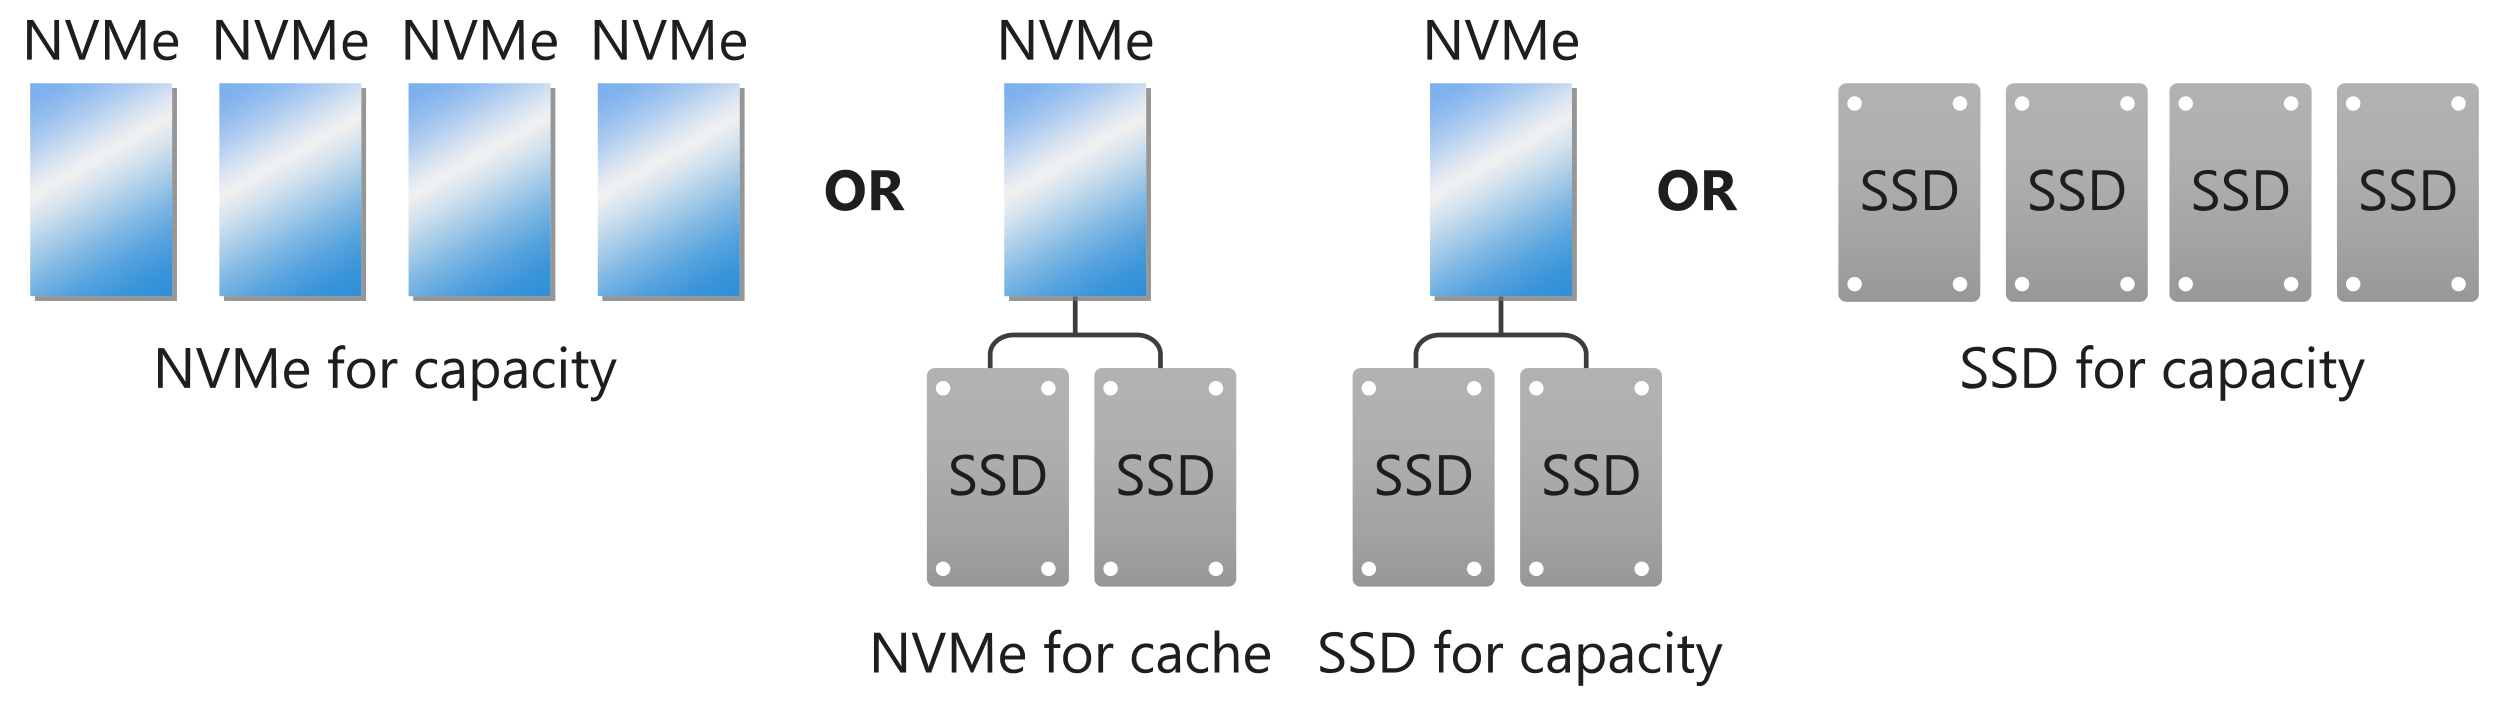 <svg xmlns="http://www.w3.org/2000/svg" xmlns:xlink="http://www.w3.org/1999/xlink" viewBox="0 0 528.56 150">
  <defs>
    <linearGradient id="linear-gradient" x1="210.96" y1="511.88" x2="210.96" y2="465.68" gradientTransform="matrix(1, 0, 0, -1, 0, 589.7)" gradientUnits="userSpaceOnUse">
      <stop offset="0" stop-color="#b3b2b3"/>
      <stop offset="0.38" stop-color="#afaeaf"/>
      <stop offset="0.76" stop-color="#a2a2a2"/>
      <stop offset="1" stop-color="#979797"/>
    </linearGradient>
    <linearGradient id="linear-gradient-2" x1="246.37" y1="511.88" x2="246.37" y2="465.68" xlink:href="#linear-gradient"/>
    <linearGradient id="linear-gradient-3" x1="300.98" y1="511.88" x2="300.98" y2="465.68" xlink:href="#linear-gradient"/>
    <linearGradient id="linear-gradient-4" x1="336.39" y1="511.88" x2="336.39" y2="465.68" xlink:href="#linear-gradient"/>
    <linearGradient id="linear-gradient-5" x1="403.68" y1="572.08" x2="403.68" y2="525.88" xlink:href="#linear-gradient"/>
    <linearGradient id="linear-gradient-6" x1="439.09" y1="572.08" x2="439.09" y2="525.88" xlink:href="#linear-gradient"/>
    <linearGradient id="linear-gradient-7" x1="473.68" y1="572.08" x2="473.68" y2="525.88" xlink:href="#linear-gradient"/>
    <linearGradient id="linear-gradient-8" x1="509.09" y1="572.08" x2="509.09" y2="525.88" xlink:href="#linear-gradient"/>
    <linearGradient id="linear-gradient-9" x1="7.89" y1="16.74" x2="34.88" y2="63.48" gradientUnits="userSpaceOnUse">
      <stop offset="0" stop-color="#5ea0ef"/>
      <stop offset="0.07" stop-color="#64a4f0" stop-opacity="0.98"/>
      <stop offset="0.14" stop-color="#77aff1" stop-opacity="0.92"/>
      <stop offset="0.22" stop-color="#96c1f5" stop-opacity="0.83"/>
      <stop offset="0.3" stop-color="#c2dbf9" stop-opacity="0.69"/>
      <stop offset="0.38" stop-color="#f9fcfe" stop-opacity="0.52"/>
      <stop offset="0.39" stop-color="#fff" stop-opacity="0.5"/>
      <stop offset="0.43" stop-color="#deedf9" stop-opacity="0.57"/>
      <stop offset="0.55" stop-color="#8ec3ec" stop-opacity="0.72"/>
      <stop offset="0.67" stop-color="#50a2e2" stop-opacity="0.84"/>
      <stop offset="0.79" stop-color="#248bda" stop-opacity="0.93"/>
      <stop offset="0.9" stop-color="#097dd6" stop-opacity="0.98"/>
      <stop offset="1" stop-color="#0078d4"/>
    </linearGradient>
    <linearGradient id="linear-gradient-10" x1="47.89" y1="16.74" x2="74.88" y2="63.48" xlink:href="#linear-gradient-9"/>
    <linearGradient id="linear-gradient-11" x1="87.89" y1="16.74" x2="114.88" y2="63.48" xlink:href="#linear-gradient-9"/>
    <linearGradient id="linear-gradient-12" x1="127.89" y1="16.74" x2="154.88" y2="63.48" xlink:href="#linear-gradient-9"/>
    <linearGradient id="linear-gradient-13" x1="213.84" y1="16.74" x2="240.82" y2="63.48" xlink:href="#linear-gradient-9"/>
    <linearGradient id="linear-gradient-14" x1="303.86" y1="16.74" x2="330.85" y2="63.48" xlink:href="#linear-gradient-9"/>
  </defs>
  <g style="isolation: isolate">
    <g id="Shapes">
      <rect width="528.56" height="150" fill="#fff"/>
      <path d="M209.35,78.94V74.88c0-2.24,2.25-4.06,5-4.06h26c2.75,0,5,1.82,5,4.06v4.06" fill="none" stroke="#3c3c41" stroke-miterlimit="10"/>
      <line x1="227.33" y1="70.82" x2="227.33" y2="62.61" fill="none" stroke="#3c3c41" stroke-miterlimit="10"/>
      <g>
        <path d="M226,122.45a1.67,1.67,0,0,1-1.73,1.57H197.69a1.67,1.67,0,0,1-1.73-1.57V79.38a1.66,1.66,0,0,1,1.73-1.56h26.54A1.66,1.66,0,0,1,226,79.38Z" fill="url(#linear-gradient)"/>
        <circle cx="199.39" cy="82.09" r="1.53" fill="#fff"/>
        <circle cx="221.66" cy="82.09" r="1.53" fill="#fff"/>
        <circle cx="199.39" cy="120.27" r="1.53" fill="#fff"/>
        <circle cx="221.66" cy="120.27" r="1.53" fill="#fff"/>
      </g>
      <g>
        <path d="M261.37,122.45a1.67,1.67,0,0,1-1.73,1.57H233.1a1.67,1.67,0,0,1-1.73-1.57V79.38a1.66,1.66,0,0,1,1.73-1.56h26.54a1.66,1.66,0,0,1,1.73,1.56Z" fill="url(#linear-gradient-2)"/>
        <circle cx="234.8" cy="82.09" r="1.53" fill="#fff"/>
        <circle cx="257.07" cy="82.09" r="1.53" fill="#fff"/>
        <circle cx="234.8" cy="120.27" r="1.53" fill="#fff"/>
        <circle cx="257.07" cy="120.27" r="1.53" fill="#fff"/>
      </g>
      <path d="M299.37,78.94V74.88c0-2.24,2.25-4.06,5-4.06h26c2.75,0,5,1.82,5,4.06v4.06" fill="none" stroke="#3c3c41" stroke-miterlimit="10"/>
      <line x1="317.35" y1="70.82" x2="317.35" y2="62.61" fill="none" stroke="#3c3c41" stroke-miterlimit="10"/>
      <g>
        <path d="M316,122.45a1.67,1.67,0,0,1-1.73,1.57H287.71a1.67,1.67,0,0,1-1.73-1.57V79.38a1.66,1.66,0,0,1,1.73-1.56h26.54A1.66,1.66,0,0,1,316,79.38Z" fill="url(#linear-gradient-3)"/>
        <circle cx="289.41" cy="82.09" r="1.53" fill="#fff"/>
        <circle cx="311.68" cy="82.09" r="1.53" fill="#fff"/>
        <circle cx="289.41" cy="120.27" r="1.53" fill="#fff"/>
        <circle cx="311.68" cy="120.27" r="1.53" fill="#fff"/>
      </g>
      <g>
        <path d="M351.39,122.45a1.67,1.67,0,0,1-1.73,1.57H323.12a1.67,1.67,0,0,1-1.73-1.57V79.38a1.66,1.66,0,0,1,1.73-1.56h26.54a1.66,1.66,0,0,1,1.73,1.56Z" fill="url(#linear-gradient-4)"/>
        <circle cx="324.82" cy="82.09" r="1.53" fill="#fff"/>
        <circle cx="347.09" cy="82.09" r="1.53" fill="#fff"/>
        <circle cx="324.82" cy="120.27" r="1.53" fill="#fff"/>
        <circle cx="347.09" cy="120.27" r="1.53" fill="#fff"/>
      </g>
      <g>
        <path d="M418.68,62.25A1.67,1.67,0,0,1,417,63.82H390.41a1.68,1.68,0,0,1-1.73-1.57V19.18a1.68,1.68,0,0,1,1.73-1.57H417a1.67,1.67,0,0,1,1.73,1.57Z" fill="url(#linear-gradient-5)"/>
        <circle cx="392.11" cy="21.88" r="1.53" fill="#fff"/>
        <circle cx="414.39" cy="21.88" r="1.53" fill="#fff"/>
        <circle cx="392.11" cy="60.07" r="1.53" fill="#fff"/>
        <circle cx="414.39" cy="60.07" r="1.53" fill="#fff"/>
      </g>
      <g>
        <path d="M454.09,62.25a1.67,1.67,0,0,1-1.73,1.57H425.82a1.67,1.67,0,0,1-1.73-1.57V19.18a1.67,1.67,0,0,1,1.73-1.57h26.54a1.67,1.67,0,0,1,1.73,1.57Z" fill="url(#linear-gradient-6)"/>
        <circle cx="427.52" cy="21.88" r="1.53" fill="#fff"/>
        <circle cx="449.8" cy="21.88" r="1.53" fill="#fff"/>
        <circle cx="427.52" cy="60.07" r="1.53" fill="#fff"/>
        <circle cx="449.8" cy="60.07" r="1.53" fill="#fff"/>
      </g>
      <g>
        <path d="M488.68,62.25A1.67,1.67,0,0,1,487,63.82H460.41a1.68,1.68,0,0,1-1.73-1.57V19.18a1.68,1.68,0,0,1,1.73-1.57H487a1.67,1.67,0,0,1,1.73,1.57Z" fill="url(#linear-gradient-7)"/>
        <circle cx="462.11" cy="21.88" r="1.53" fill="#fff"/>
        <circle cx="484.39" cy="21.88" r="1.53" fill="#fff"/>
        <circle cx="462.11" cy="60.07" r="1.53" fill="#fff"/>
        <circle cx="484.39" cy="60.07" r="1.53" fill="#fff"/>
      </g>
      <g>
        <path d="M524.09,62.25a1.67,1.67,0,0,1-1.73,1.57H495.82a1.67,1.67,0,0,1-1.73-1.57V19.18a1.67,1.67,0,0,1,1.73-1.57h26.54a1.67,1.67,0,0,1,1.73,1.57Z" fill="url(#linear-gradient-8)"/>
        <circle cx="497.52" cy="21.88" r="1.53" fill="#fff"/>
        <circle cx="519.8" cy="21.88" r="1.53" fill="#fff"/>
        <circle cx="497.52" cy="60.07" r="1.53" fill="#fff"/>
        <circle cx="519.8" cy="60.07" r="1.53" fill="#fff"/>
      </g>
      <g>
        <g opacity="0.75" style="mix-blend-mode: multiply">
          <rect x="7.39" y="18.61" width="30" height="45" fill="#737373"/>
          <rect x="7.39" y="18.61" width="30" height="45" fill="#737373" opacity="0.8"/>
        </g>
        <g>
          <rect x="6.39" y="17.61" width="30" height="45" fill="#e6e6e6"/>
          <rect x="6.39" y="17.61" width="30" height="45" opacity="0.8" fill="url(#linear-gradient-9)"/>
        </g>
      </g>
      <g>
        <g opacity="0.75" style="mix-blend-mode: multiply">
          <rect x="47.39" y="18.61" width="30" height="45" fill="#737373"/>
          <rect x="47.39" y="18.61" width="30" height="45" fill="#737373" opacity="0.8"/>
        </g>
        <g>
          <rect x="46.39" y="17.61" width="30" height="45" fill="#e6e6e6"/>
          <rect x="46.39" y="17.61" width="30" height="45" opacity="0.8" fill="url(#linear-gradient-10)"/>
        </g>
      </g>
      <g>
        <g opacity="0.75" style="mix-blend-mode: multiply">
          <rect x="87.39" y="18.61" width="30" height="45" fill="#737373"/>
          <rect x="87.39" y="18.61" width="30" height="45" fill="#737373" opacity="0.8"/>
        </g>
        <g>
          <rect x="86.39" y="17.61" width="30" height="45" fill="#e6e6e6"/>
          <rect x="86.39" y="17.61" width="30" height="45" opacity="0.8" fill="url(#linear-gradient-11)"/>
        </g>
      </g>
      <g>
        <g opacity="0.75" style="mix-blend-mode: multiply">
          <rect x="127.39" y="18.61" width="30" height="45" fill="#737373"/>
          <rect x="127.39" y="18.61" width="30" height="45" fill="#737373" opacity="0.8"/>
        </g>
        <g>
          <rect x="126.39" y="17.61" width="30" height="45" fill="#e6e6e6"/>
          <rect x="126.39" y="17.61" width="30" height="45" opacity="0.8" fill="url(#linear-gradient-12)"/>
        </g>
      </g>
      <g>
        <g opacity="0.75" style="mix-blend-mode: multiply">
          <rect x="213.33" y="18.61" width="30" height="45" fill="#737373"/>
          <rect x="213.33" y="18.61" width="30" height="45" fill="#737373" opacity="0.8"/>
        </g>
        <g>
          <rect x="212.33" y="17.61" width="30" height="45" fill="#e6e6e6"/>
          <rect x="212.33" y="17.61" width="30" height="45" opacity="0.8" fill="url(#linear-gradient-13)"/>
        </g>
      </g>
      <g>
        <g opacity="0.75" style="mix-blend-mode: multiply">
          <rect x="303.35" y="18.61" width="30" height="45" fill="#737373"/>
          <rect x="303.35" y="18.61" width="30" height="45" fill="#737373" opacity="0.8"/>
        </g>
        <g>
          <rect x="302.35" y="17.61" width="30" height="45" fill="#e6e6e6"/>
          <rect x="302.35" y="17.61" width="30" height="45" opacity="0.8" fill="url(#linear-gradient-14)"/>
        </g>
      </g>
    </g>
    <g id="Text">
      <g>
        <path d="M12.52,12.61h-1.2L7,5.92a2.94,2.94,0,0,1-.27-.53h0a9.28,9.28,0,0,1,0,1.15v6.07h-1V4.21H7l4.2,6.59a5.64,5.64,0,0,1,.34.57h0a8.84,8.84,0,0,1-.06-1.24V4.21h1Z" fill="#1e1e1e"/>
        <path d="M21,4.21l-3.11,8.4H16.78l-3.05-8.4h1.1l2.32,6.66a3.77,3.77,0,0,1,.17.75h0a4.09,4.09,0,0,1,.2-.76l2.37-6.65Z" fill="#1e1e1e"/>
        <path d="M30.75,12.61h-1V7c0-.45,0-1,.08-1.64h0a5.38,5.38,0,0,1-.26.82L26.7,12.61h-.48L23.36,6.2a4.31,4.31,0,0,1-.26-.86h0c0,.34.05.89.05,1.65v5.62h-.95V4.21h1.3l2.58,5.86a6.32,6.32,0,0,1,.38,1h0c.17-.46.3-.81.4-1l2.63-5.84h1.24Z" fill="#1e1e1e"/>
        <path d="M37.65,9.85H33.41A2.28,2.28,0,0,0,34,11.4a1.87,1.87,0,0,0,1.42.55,3,3,0,0,0,1.86-.67v.9a3.5,3.5,0,0,1-2.09.57,2.56,2.56,0,0,1-2-.81,3.37,3.37,0,0,1-.72-2.3,3.29,3.29,0,0,1,.79-2.29,2.58,2.58,0,0,1,2-.88A2.27,2.27,0,0,1,37,7.23a3.2,3.2,0,0,1,.65,2.12Zm-1-.81a1.91,1.91,0,0,0-.4-1.3,1.39,1.39,0,0,0-1.1-.46A1.54,1.54,0,0,0,34,7.77,2.22,2.22,0,0,0,33.42,9Z" fill="#1e1e1e"/>
      </g>
      <g>
        <path d="M52.52,12.61h-1.2L47,5.92a2.94,2.94,0,0,1-.27-.53h0a9.28,9.28,0,0,1,0,1.15v6.07h-1V4.21H47l4.2,6.59a5.64,5.64,0,0,1,.34.57h0a8.84,8.84,0,0,1-.06-1.24V4.21h1Z" fill="#1e1e1e"/>
        <path d="M61,4.21l-3.11,8.4H56.78l-3.05-8.4h1.1l2.32,6.66a3.77,3.77,0,0,1,.17.75h0a4.09,4.09,0,0,1,.2-.76l2.37-6.65Z" fill="#1e1e1e"/>
        <path d="M70.75,12.61h-1V7c0-.45,0-1,.08-1.64h0a5.38,5.38,0,0,1-.26.82L66.7,12.61h-.48L63.36,6.2a4.31,4.31,0,0,1-.26-.86h0c0,.34.05.89.05,1.65v5.62h-1V4.21h1.3l2.58,5.86a6.32,6.32,0,0,1,.38,1h0c.17-.46.3-.81.4-1l2.63-5.84h1.24Z" fill="#1e1e1e"/>
        <path d="M77.65,9.85H73.41A2.28,2.28,0,0,0,74,11.4a1.87,1.87,0,0,0,1.42.55,3,3,0,0,0,1.86-.67v.9a3.5,3.5,0,0,1-2.09.57,2.56,2.56,0,0,1-2-.81,3.37,3.37,0,0,1-.72-2.3,3.29,3.29,0,0,1,.79-2.29,2.58,2.58,0,0,1,2-.88A2.27,2.27,0,0,1,77,7.23a3.2,3.2,0,0,1,.65,2.12Zm-1-.81a1.91,1.91,0,0,0-.4-1.3,1.39,1.39,0,0,0-1.1-.46A1.54,1.54,0,0,0,74,7.77,2.22,2.22,0,0,0,73.42,9Z" fill="#1e1e1e"/>
      </g>
      <g>
        <path d="M40.19,82H39l-4.32-6.69a2.94,2.94,0,0,1-.27-.53h0a7.12,7.12,0,0,1,0,1.15V82h-1v-8.4h1.27l4.21,6.59a5.64,5.64,0,0,1,.34.57h0a11.41,11.41,0,0,1,0-1.24V73.58h1Z" fill="#1e1e1e"/>
        <path d="M48.64,73.58,45.53,82H44.44l-3-8.4h1.09l2.33,6.66A4.63,4.63,0,0,1,45,81h0a3.43,3.43,0,0,1,.2-.76l2.37-6.65Z" fill="#1e1e1e"/>
        <path d="M58.41,82h-1V76.35c0-.45,0-1,.09-1.64h0a4.6,4.6,0,0,1-.25.82L54.37,82h-.48L51,75.57a5.3,5.3,0,0,1-.25-.86h0c0,.34,0,.89,0,1.65V82h-.95v-8.4h1.3l2.58,5.86a9.24,9.24,0,0,1,.38,1h0c.17-.46.3-.81.4-1l2.63-5.84h1.23Z" fill="#1e1e1e"/>
        <path d="M65.32,79.22H61.08a2.19,2.19,0,0,0,.54,1.55,1.86,1.86,0,0,0,1.42.55,3,3,0,0,0,1.86-.67v.9a3.52,3.52,0,0,1-2.09.58,2.55,2.55,0,0,1-2-.82,3.37,3.37,0,0,1-.73-2.3,3.25,3.25,0,0,1,.8-2.28,2.54,2.54,0,0,1,2-.89,2.26,2.26,0,0,1,1.82.77,3.15,3.15,0,0,1,.65,2.11Zm-1-.81a1.93,1.93,0,0,0-.4-1.29,1.36,1.36,0,0,0-1.1-.47,1.52,1.52,0,0,0-1.15.49,2.22,2.22,0,0,0-.59,1.27Z" fill="#1e1e1e"/>
        <path d="M73,74a1.24,1.24,0,0,0-.64-.16c-.67,0-1,.42-1,1.27V76h1.41v.82H71.37V82h-1V76.8h-1V76h1V75A2,2,0,0,1,71,73.52,2,2,0,0,1,73,73.08Z" fill="#1e1e1e"/>
        <path d="M76.32,82.13a2.76,2.76,0,0,1-2.12-.85,3.11,3.11,0,0,1-.8-2.23,3.26,3.26,0,0,1,.83-2.36,3,3,0,0,1,2.23-.85,2.69,2.69,0,0,1,2.09.83,3.75,3.75,0,0,1,0,4.59A2.84,2.84,0,0,1,76.32,82.13Zm.07-5.48a1.84,1.84,0,0,0-1.47.63A2.64,2.64,0,0,0,74.39,79a2.46,2.46,0,0,0,.54,1.68,1.85,1.85,0,0,0,1.46.62,1.73,1.73,0,0,0,1.43-.61,2.57,2.57,0,0,0,.5-1.71,2.65,2.65,0,0,0-.5-1.74A1.76,1.76,0,0,0,76.39,76.65Z" fill="#1e1e1e"/>
        <path d="M84,77a1.16,1.16,0,0,0-.72-.2,1.23,1.23,0,0,0-1,.58,2.68,2.68,0,0,0-.42,1.59v3h-1V76h1v1.24h0a2.08,2.08,0,0,1,.62-1,1.49,1.49,0,0,1,1-.35A1.65,1.65,0,0,1,84,76Z" fill="#1e1e1e"/>
        <path d="M92.39,81.71a3.1,3.1,0,0,1-1.64.42,2.72,2.72,0,0,1-2.07-.84,3,3,0,0,1-.79-2.16,3.33,3.33,0,0,1,.85-2.39,3,3,0,0,1,2.27-.9,3.06,3.06,0,0,1,1.39.3v1A2.45,2.45,0,0,0,91,76.65a2,2,0,0,0-1.51.66A2.51,2.51,0,0,0,88.88,79a2.39,2.39,0,0,0,.55,1.67,1.93,1.93,0,0,0,1.49.61,2.39,2.39,0,0,0,1.47-.53Z" fill="#1e1e1e"/>
        <path d="M98.14,82h-1v-.93h0a2,2,0,0,1-1.85,1.08,1.93,1.93,0,0,1-1.4-.48,1.65,1.65,0,0,1-.51-1.26c0-1.12.66-1.77,2-2l1.8-.25c0-1-.41-1.53-1.24-1.53a3,3,0,0,0-2,.74v-1a3.65,3.65,0,0,1,2-.57c1.41,0,2.12.75,2.12,2.24Zm-1-3-1.45.2a2.35,2.35,0,0,0-1,.33,1,1,0,0,0-.34.84.93.93,0,0,0,.32.72,1.22,1.22,0,0,0,.83.28,1.55,1.55,0,0,0,1.18-.5,1.81,1.81,0,0,0,.47-1.27Z" fill="#1e1e1e"/>
        <path d="M100.93,81.12h0v3.62h-1V76h1V77h0a2.29,2.29,0,0,1,2.08-1.2,2.19,2.19,0,0,1,1.81.81,3.37,3.37,0,0,1,.65,2.16,3.71,3.71,0,0,1-.73,2.41,2.46,2.46,0,0,1-2,.91A2,2,0,0,1,100.93,81.12Zm0-2.42v.84a1.8,1.8,0,0,0,.48,1.26,1.65,1.65,0,0,0,1.23.52,1.63,1.63,0,0,0,1.37-.67,3.09,3.09,0,0,0,.5-1.86,2.41,2.41,0,0,0-.47-1.57,1.52,1.52,0,0,0-1.25-.57,1.71,1.71,0,0,0-1.35.59A2.11,2.11,0,0,0,100.91,78.7Z" fill="#1e1e1e"/>
        <path d="M111.3,82h-1v-.93h0a2,2,0,0,1-1.85,1.08,1.93,1.93,0,0,1-1.4-.48,1.65,1.65,0,0,1-.51-1.26c0-1.12.66-1.77,2-2l1.8-.25c0-1-.41-1.53-1.24-1.53a3,3,0,0,0-1.95.74v-1a3.67,3.67,0,0,1,2-.57c1.41,0,2.12.75,2.12,2.24Zm-1-3-1.45.2a2.35,2.35,0,0,0-1,.33,1,1,0,0,0-.34.84.93.93,0,0,0,.32.72,1.22,1.22,0,0,0,.83.28,1.55,1.55,0,0,0,1.18-.5,1.81,1.81,0,0,0,.47-1.27Z" fill="#1e1e1e"/>
        <path d="M117.2,81.71a3.1,3.1,0,0,1-1.64.42,2.69,2.69,0,0,1-2.07-.84,3,3,0,0,1-.79-2.16,3.33,3.33,0,0,1,.85-2.39,3,3,0,0,1,2.27-.9,3.09,3.09,0,0,1,1.39.3v1a2.45,2.45,0,0,0-1.43-.47,2,2,0,0,0-1.51.66,2.52,2.52,0,0,0-.59,1.73,2.39,2.39,0,0,0,.56,1.67,1.92,1.92,0,0,0,1.48.61,2.4,2.4,0,0,0,1.48-.53Z" fill="#1e1e1e"/>
        <path d="M119.15,74.46a.62.62,0,0,1-.44-.17.63.63,0,0,1,.44-1.08.6.6,0,0,1,.44.18.58.58,0,0,1,.19.45.58.58,0,0,1-.19.44A.6.6,0,0,1,119.15,74.46Zm.46,7.52h-1V76h1Z" fill="#1e1e1e"/>
        <path d="M124.34,81.93a1.87,1.87,0,0,1-.89.18c-1,0-1.58-.58-1.58-1.75V76.8h-1V76h1V74.52l1-.31V76h1.51v.82h-1.51v3.39a1.37,1.37,0,0,0,.21.86.81.81,0,0,0,.68.25,1,1,0,0,0,.62-.19Z" fill="#1e1e1e"/>
        <path d="M130.4,76l-2.76,7q-.73,1.86-2.07,1.86a2.25,2.25,0,0,1-.63-.08v-.86a1.84,1.84,0,0,0,.57.11,1.18,1.18,0,0,0,1.09-.87l.48-1.14-2.34-6h1.06l1.62,4.62c0,.06.07.21.13.46h0c0-.1.06-.24.12-.45L129.41,76Z" fill="#1e1e1e"/>
      </g>
      <g>
        <path d="M191.58,142.19h-1.21l-4.33-6.7a3.71,3.71,0,0,1-.26-.53h0a8.79,8.79,0,0,1,0,1.16v6.07h-1v-8.41h1.28l4.21,6.6c.17.27.29.46.34.56h0a8.74,8.74,0,0,1-.06-1.24v-5.92h1Z" fill="#1e1e1e"/>
        <path d="M200,133.78l-3.12,8.41h-1.08l-3.05-8.41h1.1l2.33,6.67a3.54,3.54,0,0,1,.16.74h0a3.52,3.52,0,0,1,.19-.76l2.37-6.65Z" fill="#1e1e1e"/>
        <path d="M209.8,142.19h-1v-5.64c0-.45,0-1,.08-1.64h0a5.64,5.64,0,0,1-.25.82l-2.87,6.46h-.48l-2.87-6.41a4.83,4.83,0,0,1-.25-.87h0c0,.34.05.89.05,1.65v5.63h-1v-8.41h1.3l2.58,5.86a7.92,7.92,0,0,1,.39,1h0c.17-.46.31-.8.41-1l2.63-5.84h1.23Z" fill="#1e1e1e"/>
        <path d="M216.7,139.43h-4.24A2.27,2.27,0,0,0,213,141a1.85,1.85,0,0,0,1.42.55,3,3,0,0,0,1.87-.67v.9a3.53,3.53,0,0,1-2.1.58,2.54,2.54,0,0,1-2-.82,3.33,3.33,0,0,1-.73-2.3,3.26,3.26,0,0,1,.79-2.28,2.55,2.55,0,0,1,2-.89,2.26,2.26,0,0,1,1.83.77,3.15,3.15,0,0,1,.64,2.11Zm-1-.82a2,2,0,0,0-.4-1.29,1.38,1.38,0,0,0-1.1-.47,1.58,1.58,0,0,0-1.16.49,2.21,2.21,0,0,0-.58,1.27Z" fill="#1e1e1e"/>
        <path d="M224.41,134.15a1.24,1.24,0,0,0-.64-.16c-.67,0-1,.42-1,1.27v.93h1.41V137h-1.41v5.18h-1V137h-1v-.82h1v-1a2,2,0,0,1,.55-1.49,1.86,1.86,0,0,1,1.36-.55,1.94,1.94,0,0,1,.7.11Z" fill="#1e1e1e"/>
        <path d="M227.71,142.33a2.79,2.79,0,0,1-2.13-.84,3.14,3.14,0,0,1-.79-2.23,3.27,3.27,0,0,1,.82-2.37,3,3,0,0,1,2.24-.85,2.69,2.69,0,0,1,2.09.83,3.29,3.29,0,0,1,.75,2.29,3.21,3.21,0,0,1-.81,2.3A2.82,2.82,0,0,1,227.71,142.33Zm.07-5.48a1.84,1.84,0,0,0-1.47.63,2.59,2.59,0,0,0-.54,1.74,2.41,2.41,0,0,0,.55,1.68,1.85,1.85,0,0,0,1.46.62,1.74,1.74,0,0,0,1.43-.61,2.62,2.62,0,0,0,.5-1.71,2.71,2.71,0,0,0-.5-1.74A1.77,1.77,0,0,0,227.78,136.85Z" fill="#1e1e1e"/>
        <path d="M235.36,137.16a1.18,1.18,0,0,0-.73-.2,1.25,1.25,0,0,0-1,.58,2.75,2.75,0,0,0-.41,1.59v3.06h-1v-6h1v1.23h0a2.17,2.17,0,0,1,.63-1,1.46,1.46,0,0,1,.94-.35,1.75,1.75,0,0,1,.58.08Z" fill="#1e1e1e"/>
        <path d="M243.78,141.91a3.1,3.1,0,0,1-1.64.42,2.69,2.69,0,0,1-2.07-.84,3,3,0,0,1-.79-2.16,3.33,3.33,0,0,1,.85-2.39,3,3,0,0,1,2.26-.9,3.1,3.1,0,0,1,1.4.3v1a2.47,2.47,0,0,0-1.43-.47,1.93,1.93,0,0,0-1.51.66,2.52,2.52,0,0,0-.59,1.73,2.39,2.39,0,0,0,.56,1.67,1.91,1.91,0,0,0,1.48.61,2.47,2.47,0,0,0,1.48-.52Z" fill="#1e1e1e"/>
        <path d="M249.53,142.19h-1v-.94h0a2,2,0,0,1-1.84,1.08,2,2,0,0,1-1.41-.48,1.61,1.61,0,0,1-.5-1.26c0-1.12.66-1.77,2-2l1.79-.25q0-1.53-1.23-1.53a3,3,0,0,0-2,.74v-1a3.68,3.68,0,0,1,2-.57c1.41,0,2.12.75,2.12,2.24Zm-1-3-1.44.2a2.3,2.3,0,0,0-1,.33,1,1,0,0,0-.34.84.92.92,0,0,0,.31.72,1.25,1.25,0,0,0,.84.28,1.56,1.56,0,0,0,1.18-.5,1.8,1.8,0,0,0,.46-1.27Z" fill="#1e1e1e"/>
        <path d="M255.43,141.91a3.13,3.13,0,0,1-1.64.42,2.73,2.73,0,0,1-2.08-.84,3,3,0,0,1-.78-2.16,3.33,3.33,0,0,1,.85-2.39A3,3,0,0,1,254,136a3.1,3.1,0,0,1,1.4.3v1a2.47,2.47,0,0,0-1.43-.47,1.92,1.92,0,0,0-1.51.66,2.52,2.52,0,0,0-.59,1.73,2.39,2.39,0,0,0,.55,1.67,1.94,1.94,0,0,0,1.49.61,2.49,2.49,0,0,0,1.48-.52Z" fill="#1e1e1e"/>
        <path d="M261.86,142.19h-1v-3.46c0-1.25-.47-1.88-1.4-1.88a1.51,1.51,0,0,0-1.18.55,2,2,0,0,0-.48,1.39v3.4h-1V133.3h1v3.88h0a2.18,2.18,0,0,1,2-1.14c1.35,0,2,.82,2,2.45Z" fill="#1e1e1e"/>
        <path d="M268.49,139.43h-4.23a2.22,2.22,0,0,0,.53,1.54,1.85,1.85,0,0,0,1.42.55,3,3,0,0,0,1.87-.67v.9a3.53,3.53,0,0,1-2.1.58,2.54,2.54,0,0,1-2-.82,3.33,3.33,0,0,1-.73-2.3,3.26,3.26,0,0,1,.79-2.28,2.56,2.56,0,0,1,2-.89,2.26,2.26,0,0,1,1.82.77,3.15,3.15,0,0,1,.64,2.11Zm-1-.82a2,2,0,0,0-.4-1.29,1.38,1.38,0,0,0-1.1-.47,1.58,1.58,0,0,0-1.16.49,2.21,2.21,0,0,0-.58,1.27Z" fill="#1e1e1e"/>
      </g>
      <g>
        <path d="M279.14,141.85v-1.16a2.21,2.21,0,0,0,.48.31,3.72,3.72,0,0,0,.58.24l.62.15a4.13,4.13,0,0,0,.58.05,2.2,2.2,0,0,0,1.35-.34,1.12,1.12,0,0,0,.45-1,1.15,1.15,0,0,0-.15-.59,1.94,1.94,0,0,0-.41-.46,4.43,4.43,0,0,0-.62-.4l-.78-.4c-.29-.15-.57-.3-.82-.45a3.17,3.17,0,0,1-.66-.5,2.14,2.14,0,0,1-.45-.63,2,2,0,0,1-.16-.81,2,2,0,0,1,.25-1,2,2,0,0,1,.67-.7,2.8,2.8,0,0,1,.93-.41,4.3,4.3,0,0,1,1.07-.14,4.08,4.08,0,0,1,1.81.3v1.11a3.29,3.29,0,0,0-1.91-.52,3.48,3.48,0,0,0-.64.07,2,2,0,0,0-.58.22,1.27,1.27,0,0,0-.41.39,1.1,1.1,0,0,0-.16.59,1.25,1.25,0,0,0,.12.56,1.39,1.39,0,0,0,.36.42,3.32,3.32,0,0,0,.57.38l.78.4c.3.15.58.3.85.47a3.59,3.59,0,0,1,.71.54,2.32,2.32,0,0,1,.48.66,1.84,1.84,0,0,1,.18.83,2.16,2.16,0,0,1-.24,1.06,2,2,0,0,1-.66.7,2.8,2.8,0,0,1-.95.39,5.24,5.24,0,0,1-1.14.12,3.29,3.29,0,0,1-.49,0l-.6-.09a4.74,4.74,0,0,1-.57-.15A2,2,0,0,1,279.14,141.85Z" fill="#1e1e1e"/>
        <path d="M285.52,141.85v-1.16a2.39,2.39,0,0,0,.47.31,3.83,3.83,0,0,0,.59.24,6.23,6.23,0,0,0,.62.15,4,4,0,0,0,.57.05,2.22,2.22,0,0,0,1.36-.34,1.12,1.12,0,0,0,.45-1,1.15,1.15,0,0,0-.15-.59,1.79,1.79,0,0,0-.42-.46,3.91,3.91,0,0,0-.62-.4l-.78-.4-.82-.45a3.81,3.81,0,0,1-.66-.5,2.11,2.11,0,0,1-.44-.63,1.86,1.86,0,0,1-.16-.81,1.88,1.88,0,0,1,.25-1,2.11,2.11,0,0,1,.66-.7,3,3,0,0,1,.94-.41,4.24,4.24,0,0,1,1.07-.14,4.11,4.11,0,0,1,1.81.3v1.11a3.34,3.34,0,0,0-1.91-.52,3.59,3.59,0,0,0-.65.07,2,2,0,0,0-.57.22,1.18,1.18,0,0,0-.41.39,1,1,0,0,0-.16.59,1.25,1.25,0,0,0,.12.56,1.51,1.51,0,0,0,.35.42,3.76,3.76,0,0,0,.57.38l.78.4c.3.15.59.3.86.47a3.9,3.9,0,0,1,.71.54,2.53,2.53,0,0,1,.48.66,1.84,1.84,0,0,1,.18.83,2,2,0,0,1-.9,1.76,2.88,2.88,0,0,1-.95.39,5.24,5.24,0,0,1-1.14.12,3.2,3.2,0,0,1-.49,0q-.3,0-.6-.09a4.91,4.91,0,0,1-.58-.15A1.93,1.93,0,0,1,285.52,141.85Z" fill="#1e1e1e"/>
        <path d="M292.28,142.19v-8.41h2.32c3,0,4.45,1.37,4.45,4.1a4.11,4.11,0,0,1-1.24,3.12,4.56,4.56,0,0,1-3.3,1.19Zm1-7.52v6.62h1.25a3.55,3.55,0,0,0,2.57-.88,3.3,3.3,0,0,0,.92-2.51q0-3.22-3.43-3.23Z" fill="#1e1e1e"/>
        <path d="M306.82,134.15a1.24,1.24,0,0,0-.64-.16c-.67,0-1,.42-1,1.27v.93h1.41V137h-1.41v5.18h-.95V137h-1v-.82h1v-1a2,2,0,0,1,.54-1.49,2,2,0,0,1,2.06-.44Z" fill="#1e1e1e"/>
        <path d="M310.12,142.33a2.76,2.76,0,0,1-2.12-.84,3.14,3.14,0,0,1-.8-2.23,3.27,3.27,0,0,1,.83-2.37,3,3,0,0,1,2.23-.85,2.69,2.69,0,0,1,2.09.83,3.25,3.25,0,0,1,.76,2.29,3.21,3.21,0,0,1-.81,2.3A2.84,2.84,0,0,1,310.12,142.33Zm.07-5.48a1.8,1.8,0,0,0-1.46.63,2.59,2.59,0,0,0-.54,1.74,2.46,2.46,0,0,0,.54,1.68,1.85,1.85,0,0,0,1.46.62,1.73,1.73,0,0,0,1.43-.61,2.57,2.57,0,0,0,.5-1.71,2.65,2.65,0,0,0-.5-1.74A1.76,1.76,0,0,0,310.19,136.85Z" fill="#1e1e1e"/>
        <path d="M317.77,137.16a1.16,1.16,0,0,0-.72-.2,1.24,1.24,0,0,0-1,.58,2.68,2.68,0,0,0-.42,1.59v3.06h-1v-6h1v1.23h0a2.08,2.08,0,0,1,.62-1,1.49,1.49,0,0,1,.95-.35,1.65,1.65,0,0,1,.57.08Z" fill="#1e1e1e"/>
        <path d="M326.19,141.91a3.1,3.1,0,0,1-1.64.42,2.72,2.72,0,0,1-2.07-.84,3,3,0,0,1-.79-2.16,3.37,3.37,0,0,1,.85-2.39,3,3,0,0,1,2.27-.9,3.06,3.06,0,0,1,1.39.3v1a2.45,2.45,0,0,0-1.43-.47,1.91,1.91,0,0,0-1.5.66,2.47,2.47,0,0,0-.59,1.73,2.39,2.39,0,0,0,.55,1.67,1.93,1.93,0,0,0,1.49.61,2.44,2.44,0,0,0,1.47-.52Z" fill="#1e1e1e"/>
        <path d="M331.94,142.19h-1v-.94h0a2,2,0,0,1-1.85,1.08,1.93,1.93,0,0,1-1.4-.48,1.62,1.62,0,0,1-.51-1.26c0-1.12.66-1.77,2-2l1.8-.25c0-1-.41-1.53-1.24-1.53a3,3,0,0,0-1.95.74v-1a3.67,3.67,0,0,1,2-.57c1.41,0,2.12.75,2.12,2.24Zm-1-3-1.45.2a2.35,2.35,0,0,0-1,.33,1,1,0,0,0-.34.84.93.93,0,0,0,.32.72,1.22,1.22,0,0,0,.83.28,1.55,1.55,0,0,0,1.18-.5,1.81,1.81,0,0,0,.47-1.27Z" fill="#1e1e1e"/>
        <path d="M334.73,141.32h0V145h-1v-8.76h1v1.05h0a2.29,2.29,0,0,1,2.08-1.2,2.19,2.19,0,0,1,1.81.81,3.37,3.37,0,0,1,.65,2.16,3.71,3.71,0,0,1-.73,2.41,2.46,2.46,0,0,1-2,.91A2,2,0,0,1,334.73,141.32Zm0-2.42v.84a1.8,1.8,0,0,0,.48,1.26,1.65,1.65,0,0,0,1.23.52,1.63,1.63,0,0,0,1.37-.67,3.07,3.07,0,0,0,.5-1.86,2.41,2.41,0,0,0-.47-1.57,1.52,1.52,0,0,0-1.25-.57,1.71,1.71,0,0,0-1.35.59A2.13,2.13,0,0,0,334.71,138.9Z" fill="#1e1e1e"/>
        <path d="M345.1,142.19h-1v-.94h0a2,2,0,0,1-1.85,1.08,1.93,1.93,0,0,1-1.4-.48,1.62,1.62,0,0,1-.51-1.26c0-1.12.66-1.77,2-2l1.8-.25c0-1-.41-1.53-1.24-1.53a3,3,0,0,0-1.95.74v-1a3.67,3.67,0,0,1,2-.57c1.42,0,2.12.75,2.12,2.24Zm-1-3-1.45.2a2.35,2.35,0,0,0-1,.33,1,1,0,0,0-.34.84.93.93,0,0,0,.32.72,1.24,1.24,0,0,0,.83.28,1.55,1.55,0,0,0,1.18-.5,1.81,1.81,0,0,0,.47-1.27Z" fill="#1e1e1e"/>
        <path d="M351,141.91a3.1,3.1,0,0,1-1.64.42,2.69,2.69,0,0,1-2.07-.84,3,3,0,0,1-.79-2.16,3.33,3.33,0,0,1,.85-2.39,3,3,0,0,1,2.27-.9,3.06,3.06,0,0,1,1.39.3v1a2.45,2.45,0,0,0-1.43-.47,2,2,0,0,0-1.51.66,2.52,2.52,0,0,0-.59,1.73,2.39,2.39,0,0,0,.56,1.67,1.92,1.92,0,0,0,1.48.61A2.45,2.45,0,0,0,351,141Z" fill="#1e1e1e"/>
        <path d="M353,134.66a.62.62,0,0,1-.44-1.07.59.59,0,0,1,.44-.18.6.6,0,0,1,.44.18.58.58,0,0,1,.19.45.58.58,0,0,1-.19.44A.6.6,0,0,1,353,134.66Zm.46,7.53h-1v-6h1Z" fill="#1e1e1e"/>
        <path d="M358.14,142.13a1.87,1.87,0,0,1-.89.18c-1.05,0-1.58-.58-1.58-1.75V137h-1v-.82h1v-1.47l1-.31v1.78h1.51V137h-1.51v3.38a1.37,1.37,0,0,0,.21.86.81.81,0,0,0,.68.26,1,1,0,0,0,.62-.2Z" fill="#1e1e1e"/>
        <path d="M364.2,136.19l-2.76,7q-.74,1.86-2.07,1.86a2.25,2.25,0,0,1-.63-.08v-.86a1.84,1.84,0,0,0,.57.11,1.18,1.18,0,0,0,1.09-.87l.48-1.14-2.34-6h1.06l1.63,4.61c0,.06.06.21.12.46h0q0-.13.12-.45l1.71-4.62Z" fill="#1e1e1e"/>
      </g>
      <g>
        <path d="M92.52,12.61h-1.2L87,5.92a2.94,2.94,0,0,1-.27-.53h0a9.28,9.28,0,0,1,0,1.15v6.07h-1V4.21H87l4.2,6.59a5.64,5.64,0,0,1,.34.57h0a8.84,8.84,0,0,1-.06-1.24V4.21h1Z" fill="#1e1e1e"/>
        <path d="M101,4.21l-3.11,8.4H96.78l-3-8.4h1.1l2.32,6.66a3.77,3.77,0,0,1,.17.75h0a4.09,4.09,0,0,1,.2-.76l2.37-6.65Z" fill="#1e1e1e"/>
        <path d="M110.75,12.61h-1V7c0-.45,0-1,.08-1.64h0a5.38,5.38,0,0,1-.26.82l-2.87,6.45h-.48L103.36,6.2a4.31,4.31,0,0,1-.26-.86h0c0,.34,0,.89,0,1.65v5.62h-.95V4.21h1.3l2.58,5.86a6.32,6.32,0,0,1,.38,1h0c.17-.46.3-.81.4-1l2.63-5.84h1.24Z" fill="#1e1e1e"/>
        <path d="M117.65,9.85h-4.24A2.28,2.28,0,0,0,114,11.4a1.87,1.87,0,0,0,1.42.55,3,3,0,0,0,1.86-.67v.9a3.5,3.5,0,0,1-2.09.57,2.56,2.56,0,0,1-2-.81,3.37,3.37,0,0,1-.72-2.3,3.29,3.29,0,0,1,.79-2.29,2.58,2.58,0,0,1,2-.88,2.27,2.27,0,0,1,1.82.76,3.2,3.2,0,0,1,.65,2.12Zm-1-.81a1.91,1.91,0,0,0-.4-1.3,1.39,1.39,0,0,0-1.1-.46,1.54,1.54,0,0,0-1.15.49A2.22,2.22,0,0,0,113.42,9Z" fill="#1e1e1e"/>
      </g>
      <g>
        <path d="M132.52,12.61h-1.2L127,5.92a2.94,2.94,0,0,1-.27-.53h0a9.28,9.28,0,0,1,0,1.15v6.07h-1V4.21H127l4.2,6.59a5.64,5.64,0,0,1,.34.57h0a8.84,8.84,0,0,1-.06-1.24V4.21h1Z" fill="#1e1e1e"/>
        <path d="M141,4.21l-3.11,8.4h-1.08l-3.05-8.4h1.1l2.32,6.66a3.77,3.77,0,0,1,.17.75h0a4.09,4.09,0,0,1,.2-.76l2.37-6.65Z" fill="#1e1e1e"/>
        <path d="M150.75,12.61h-1V7c0-.45,0-1,.08-1.64h0a5.38,5.38,0,0,1-.26.82l-2.87,6.45h-.48L143.36,6.2a4.31,4.31,0,0,1-.26-.86h0c0,.34,0,.89,0,1.65v5.62h-.95V4.21h1.3l2.58,5.86a6.32,6.32,0,0,1,.38,1h0c.17-.46.3-.81.4-1l2.63-5.84h1.24Z" fill="#1e1e1e"/>
        <path d="M157.65,9.85h-4.24A2.28,2.28,0,0,0,154,11.4a1.87,1.87,0,0,0,1.42.55,3,3,0,0,0,1.86-.67v.9a3.5,3.5,0,0,1-2.09.57,2.56,2.56,0,0,1-2-.81,3.37,3.37,0,0,1-.72-2.3,3.29,3.29,0,0,1,.79-2.29,2.58,2.58,0,0,1,2-.88,2.27,2.27,0,0,1,1.82.76,3.2,3.2,0,0,1,.65,2.12Zm-1-.81a1.91,1.91,0,0,0-.4-1.3,1.39,1.39,0,0,0-1.1-.46,1.54,1.54,0,0,0-1.15.49A2.22,2.22,0,0,0,153.42,9Z" fill="#1e1e1e"/>
      </g>
      <g>
        <path d="M218.47,12.61h-1.21l-4.33-6.69a3.71,3.71,0,0,1-.26-.53h0a8.6,8.6,0,0,1,.05,1.15v6.07h-1V4.21H213l4.21,6.59c.17.28.29.46.34.57h0a8.84,8.84,0,0,1-.06-1.24V4.21h1Z" fill="#1e1e1e"/>
        <path d="M226.92,4.21l-3.12,8.4h-1.08l-3.05-8.4h1.1l2.32,6.66a3.18,3.18,0,0,1,.17.75h0a3.38,3.38,0,0,1,.19-.76l2.37-6.65Z" fill="#1e1e1e"/>
        <path d="M236.69,12.61h-1V7c0-.45,0-1,.08-1.64h0a7.28,7.28,0,0,1-.25.82l-2.87,6.45h-.48L229.3,6.2a4.44,4.44,0,0,1-.25-.86h0c0,.34,0,.89,0,1.65v5.62h-.95V4.21h1.3L232,10.07a7.92,7.92,0,0,1,.39,1h0c.17-.46.31-.81.41-1l2.63-5.84h1.23Z" fill="#1e1e1e"/>
        <path d="M243.59,9.85h-4.24a2.28,2.28,0,0,0,.54,1.55,1.89,1.89,0,0,0,1.42.55,3,3,0,0,0,1.86-.67v.9a3.47,3.47,0,0,1-2.09.57,2.57,2.57,0,0,1-2-.81,3.37,3.37,0,0,1-.72-2.3,3.29,3.29,0,0,1,.79-2.29,2.58,2.58,0,0,1,2-.88,2.29,2.29,0,0,1,1.83.76,3.19,3.19,0,0,1,.64,2.12Zm-1-.81a2,2,0,0,0-.4-1.3,1.4,1.4,0,0,0-1.1-.46,1.54,1.54,0,0,0-1.16.49A2.21,2.21,0,0,0,239.37,9Z" fill="#1e1e1e"/>
      </g>
      <g>
        <path d="M201.09,104.3v-1.16a2.39,2.39,0,0,0,.47.31,3,3,0,0,0,.59.24,6.23,6.23,0,0,0,.62.15,4,4,0,0,0,.57,0,2.22,2.22,0,0,0,1.36-.34,1.12,1.12,0,0,0,.45-1A1.15,1.15,0,0,0,205,102a1.79,1.79,0,0,0-.42-.46,3.91,3.91,0,0,0-.62-.4l-.78-.4-.82-.45a3.81,3.81,0,0,1-.66-.5,2.11,2.11,0,0,1-.44-.63,1.86,1.86,0,0,1-.16-.81,1.88,1.88,0,0,1,.25-1,2.11,2.11,0,0,1,.66-.7,2.86,2.86,0,0,1,.94-.41,4.24,4.24,0,0,1,1.07-.14,4.11,4.11,0,0,1,1.81.3V97.5a3.34,3.34,0,0,0-1.91-.52,3.59,3.59,0,0,0-.65.07,1.93,1.93,0,0,0-.57.22,1.18,1.18,0,0,0-.41.39,1,1,0,0,0-.16.59,1.25,1.25,0,0,0,.12.56,1.51,1.51,0,0,0,.35.42,3.76,3.76,0,0,0,.57.38l.78.4c.3.15.59.3.86.47a3.9,3.9,0,0,1,.71.54,2.53,2.53,0,0,1,.48.66,1.84,1.84,0,0,1,.18.83,2,2,0,0,1-.9,1.76,2.88,2.88,0,0,1-.95.39,5.24,5.24,0,0,1-1.14.12,3.2,3.2,0,0,1-.49,0q-.3,0-.6-.09a4.91,4.91,0,0,1-.58-.15A1.74,1.74,0,0,1,201.09,104.3Z" fill="#1e1e1e"/>
        <path d="M207.46,104.3v-1.16a2.21,2.21,0,0,0,.48.31,3,3,0,0,0,.58.24l.62.15a4.13,4.13,0,0,0,.58,0,2.2,2.2,0,0,0,1.35-.34,1.12,1.12,0,0,0,.45-1,1.15,1.15,0,0,0-.15-.59,1.94,1.94,0,0,0-.41-.46,4.57,4.57,0,0,0-.63-.4l-.77-.4c-.29-.15-.57-.3-.82-.45a3.17,3.17,0,0,1-.66-.5,2.14,2.14,0,0,1-.45-.63,2,2,0,0,1-.16-.81,2,2,0,0,1,.25-1,2,2,0,0,1,.67-.7,2.8,2.8,0,0,1,.93-.41,4.3,4.3,0,0,1,1.07-.14,4.08,4.08,0,0,1,1.81.3V97.5a3.31,3.31,0,0,0-1.91-.52,3.48,3.48,0,0,0-.64.07,2,2,0,0,0-.58.22,1.27,1.27,0,0,0-.41.39,1.1,1.1,0,0,0-.16.59,1.25,1.25,0,0,0,.12.56,1.39,1.39,0,0,0,.36.42,3,3,0,0,0,.57.38l.78.4c.3.15.58.3.85.47a3.59,3.59,0,0,1,.71.54,2.53,2.53,0,0,1,.48.66,1.84,1.84,0,0,1,.18.83,2.16,2.16,0,0,1-.24,1.06,2,2,0,0,1-.66.7,2.8,2.8,0,0,1-1,.39,5.24,5.24,0,0,1-1.14.12,3.29,3.29,0,0,1-.49,0l-.6-.09a4.74,4.74,0,0,1-.57-.15A2,2,0,0,1,207.46,104.3Z" fill="#1e1e1e"/>
        <path d="M214.23,104.64V96.23h2.32q4.44,0,4.44,4.1a4.14,4.14,0,0,1-1.23,3.13,4.64,4.64,0,0,1-3.31,1.18Zm1-7.52v6.63h1.26a3.55,3.55,0,0,0,2.57-.89,3.34,3.34,0,0,0,.92-2.51q0-3.22-3.44-3.23Z" fill="#1e1e1e"/>
      </g>
      <g>
        <path d="M236.49,104.3v-1.16a2.83,2.83,0,0,0,.48.31,3,3,0,0,0,.59.24,6.23,6.23,0,0,0,.62.15,3.88,3.88,0,0,0,.57,0,2.24,2.24,0,0,0,1.36-.34,1.27,1.27,0,0,0,.29-1.56,1.58,1.58,0,0,0-.41-.46,3.91,3.91,0,0,0-.62-.4l-.78-.4c-.29-.15-.57-.3-.82-.45a3.81,3.81,0,0,1-.66-.5,1.94,1.94,0,0,1-.44-.63,1.86,1.86,0,0,1-.16-.81,1.88,1.88,0,0,1,.25-1,2.11,2.11,0,0,1,.66-.7,2.8,2.8,0,0,1,.93-.41,4.3,4.3,0,0,1,1.07-.14,4.08,4.08,0,0,1,1.81.3V97.5a3.29,3.29,0,0,0-1.91-.52,3.48,3.48,0,0,0-.64.07,2,2,0,0,0-.58.22,1.38,1.38,0,0,0-.41.39,1.1,1.1,0,0,0-.15.59,1.25,1.25,0,0,0,.12.56,1.35,1.35,0,0,0,.35.42,3.76,3.76,0,0,0,.57.38l.78.4c.3.15.58.3.85.47a3.59,3.59,0,0,1,.71.54,2.36,2.36,0,0,1,.49.66,1.84,1.84,0,0,1,.18.83,2.16,2.16,0,0,1-.25,1.06,2.07,2.07,0,0,1-.65.7,2.94,2.94,0,0,1-1,.39,5.15,5.15,0,0,1-1.13.12,3.31,3.31,0,0,1-.5,0l-.59-.09a4.45,4.45,0,0,1-.58-.15A2,2,0,0,1,236.49,104.3Z" fill="#1e1e1e"/>
        <path d="M242.87,104.3v-1.16a2.21,2.21,0,0,0,.48.31,3,3,0,0,0,.58.24c.21.06.41.11.62.15a4.13,4.13,0,0,0,.57,0,2.22,2.22,0,0,0,1.36-.34,1.12,1.12,0,0,0,.45-1,1.15,1.15,0,0,0-.15-.59,1.94,1.94,0,0,0-.41-.46,4.57,4.57,0,0,0-.63-.4l-.77-.4c-.3-.15-.57-.3-.82-.45a3.54,3.54,0,0,1-.67-.5,2.3,2.3,0,0,1-.44-.63,1.86,1.86,0,0,1-.16-.81,1.88,1.88,0,0,1,.25-1,2.11,2.11,0,0,1,.66-.7,3,3,0,0,1,.94-.41,4.3,4.3,0,0,1,1.07-.14,4.08,4.08,0,0,1,1.81.3V97.5A3.31,3.31,0,0,0,245.7,97a3.59,3.59,0,0,0-.65.07,2,2,0,0,0-.57.22,1.27,1.27,0,0,0-.41.39,1,1,0,0,0-.16.59,1.25,1.25,0,0,0,.12.56,1.39,1.39,0,0,0,.36.42,3,3,0,0,0,.57.38l.77.4c.3.15.59.3.86.47a3.59,3.59,0,0,1,.71.54,2.53,2.53,0,0,1,.48.66,1.84,1.84,0,0,1,.18.83,2.16,2.16,0,0,1-.24,1.06,2,2,0,0,1-.66.7,2.8,2.8,0,0,1-.95.39,5.24,5.24,0,0,1-1.14.12,3.29,3.29,0,0,1-.49,0c-.2,0-.39,0-.6-.09a4.74,4.74,0,0,1-.57-.15A1.83,1.83,0,0,1,242.87,104.3Z" fill="#1e1e1e"/>
        <path d="M249.64,104.64V96.23H252q4.44,0,4.44,4.1a4.11,4.11,0,0,1-1.24,3.13,4.6,4.6,0,0,1-3.3,1.18Zm1-7.52v6.63h1.25a3.58,3.58,0,0,0,2.58-.89,3.34,3.34,0,0,0,.92-2.51q0-3.22-3.44-3.23Z" fill="#1e1e1e"/>
      </g>
      <g>
        <path d="M308.49,12.61h-1.21L303,5.92a2.94,2.94,0,0,1-.27-.53h0a8.6,8.6,0,0,1,.05,1.15v6.07h-1V4.21H303l4.21,6.59c.17.28.29.46.34.57h0a8.84,8.84,0,0,1-.06-1.24V4.21h1Z" fill="#1e1e1e"/>
        <path d="M316.94,4.21l-3.12,8.4h-1.08l-3.05-8.4h1.1l2.33,6.66a4.63,4.63,0,0,1,.17.75h0a3.38,3.38,0,0,1,.19-.76l2.38-6.65Z" fill="#1e1e1e"/>
        <path d="M326.71,12.61h-1V7c0-.45,0-1,.08-1.64h0a5.64,5.64,0,0,1-.25.82l-2.87,6.45h-.48L319.32,6.2a4.44,4.44,0,0,1-.25-.86h0c0,.34,0,.89,0,1.65v5.62h-.95V4.21h1.3L322,10.07a7.92,7.92,0,0,1,.39,1h0c.17-.46.31-.81.41-1l2.63-5.84h1.23Z" fill="#1e1e1e"/>
        <path d="M333.61,9.85h-4.23a2.23,2.23,0,0,0,.53,1.55,1.89,1.89,0,0,0,1.42.55,3,3,0,0,0,1.87-.67v.9a3.53,3.53,0,0,1-2.1.57,2.53,2.53,0,0,1-2-.81,3.33,3.33,0,0,1-.73-2.3,3.29,3.29,0,0,1,.79-2.29,2.58,2.58,0,0,1,2-.88,2.28,2.28,0,0,1,1.82.76,3.19,3.19,0,0,1,.64,2.12Zm-1-.81a2,2,0,0,0-.4-1.3,1.4,1.4,0,0,0-1.1-.46,1.54,1.54,0,0,0-1.16.49A2.21,2.21,0,0,0,329.39,9Z" fill="#1e1e1e"/>
      </g>
      <g>
        <path d="M291.11,104.3v-1.16a2.39,2.39,0,0,0,.47.31,3.32,3.32,0,0,0,.59.24c.21.06.41.11.62.15a4.13,4.13,0,0,0,.57,0,2.22,2.22,0,0,0,1.36-.34,1.12,1.12,0,0,0,.45-1A1.15,1.15,0,0,0,295,102a1.79,1.79,0,0,0-.42-.46,3.91,3.91,0,0,0-.62-.4l-.78-.4-.82-.45a3.81,3.81,0,0,1-.66-.5,2.11,2.11,0,0,1-.44-.63,1.86,1.86,0,0,1-.16-.81,1.88,1.88,0,0,1,.25-1,2.11,2.11,0,0,1,.66-.7,3,3,0,0,1,.94-.41,4.24,4.24,0,0,1,1.07-.14,4.11,4.11,0,0,1,1.81.3V97.5a3.34,3.34,0,0,0-1.91-.52,3.59,3.59,0,0,0-.65.07,2,2,0,0,0-.57.22,1.18,1.18,0,0,0-.41.39,1,1,0,0,0-.16.59,1.25,1.25,0,0,0,.12.56,1.51,1.51,0,0,0,.35.42,3.43,3.43,0,0,0,.58.38l.77.4c.3.15.59.3.86.47a3.9,3.9,0,0,1,.71.54,2.53,2.53,0,0,1,.48.66,1.84,1.84,0,0,1,.18.83,2.16,2.16,0,0,1-.24,1.06,2.21,2.21,0,0,1-.66.7,2.88,2.88,0,0,1-.95.39,5.24,5.24,0,0,1-1.14.12,3.2,3.2,0,0,1-.49,0q-.3,0-.6-.09a5.47,5.47,0,0,1-.58-.15A1.93,1.93,0,0,1,291.11,104.3Z" fill="#1e1e1e"/>
        <path d="M297.48,104.3v-1.16a2.21,2.21,0,0,0,.48.31,3,3,0,0,0,.59.24c.2.06.41.11.61.15a4.13,4.13,0,0,0,.58,0,2.18,2.18,0,0,0,1.35-.34,1.12,1.12,0,0,0,.45-1,1.15,1.15,0,0,0-.15-.59,1.74,1.74,0,0,0-.41-.46,4.43,4.43,0,0,0-.62-.4l-.78-.4c-.29-.15-.57-.3-.82-.45a3.46,3.46,0,0,1-.66-.5,2.14,2.14,0,0,1-.45-.63,2,2,0,0,1-.16-.81,1.88,1.88,0,0,1,.26-1,1.93,1.93,0,0,1,.66-.7,2.8,2.8,0,0,1,.93-.41,4.3,4.3,0,0,1,1.07-.14,4.08,4.08,0,0,1,1.81.3V97.5a3.29,3.29,0,0,0-1.91-.52,3.48,3.48,0,0,0-.64.07,2,2,0,0,0-.58.22,1.38,1.38,0,0,0-.41.39,1.1,1.1,0,0,0-.16.59,1.13,1.13,0,0,0,.13.56,1.35,1.35,0,0,0,.35.42,3.76,3.76,0,0,0,.57.38l.78.4c.3.15.58.3.85.47a3.59,3.59,0,0,1,.71.54,2.57,2.57,0,0,1,.49.66,2,2,0,0,1,.17.83,2.16,2.16,0,0,1-.24,1.06,2,2,0,0,1-.66.7,2.8,2.8,0,0,1-.95.39,5.22,5.22,0,0,1-1.13.12,3.31,3.31,0,0,1-.5,0l-.59-.09a4.45,4.45,0,0,1-.58-.15A2,2,0,0,1,297.48,104.3Z" fill="#1e1e1e"/>
        <path d="M304.25,104.64V96.23h2.32q4.44,0,4.44,4.1a4.14,4.14,0,0,1-1.23,3.13,4.61,4.61,0,0,1-3.3,1.18Zm1-7.52v6.63h1.26a3.55,3.55,0,0,0,2.57-.89,3.34,3.34,0,0,0,.92-2.51q0-3.22-3.43-3.23Z" fill="#1e1e1e"/>
      </g>
      <g>
        <path d="M326.51,104.3v-1.16a2.83,2.83,0,0,0,.48.31,3,3,0,0,0,.59.24,6.23,6.23,0,0,0,.62.15,3.88,3.88,0,0,0,.57,0,2.22,2.22,0,0,0,1.36-.34,1.12,1.12,0,0,0,.44-1,1.15,1.15,0,0,0-.14-.59,1.79,1.79,0,0,0-.42-.46,3.91,3.91,0,0,0-.62-.4l-.78-.4-.82-.45a3.81,3.81,0,0,1-.66-.5,2.11,2.11,0,0,1-.44-.63,1.86,1.86,0,0,1-.16-.81,1.88,1.88,0,0,1,.25-1,2.11,2.11,0,0,1,.66-.7,2.86,2.86,0,0,1,.94-.41,4.23,4.23,0,0,1,1.06-.14,4,4,0,0,1,1.81.3V97.5a3.29,3.29,0,0,0-1.91-.52,3.48,3.48,0,0,0-.64.07,1.83,1.83,0,0,0-.57.22,1.18,1.18,0,0,0-.41.39,1,1,0,0,0-.16.59,1.25,1.25,0,0,0,.12.56,1.51,1.51,0,0,0,.35.42,3.76,3.76,0,0,0,.57.38l.78.4a8.54,8.54,0,0,1,.85.47,3.59,3.59,0,0,1,.71.54,2.36,2.36,0,0,1,.49.66,1.84,1.84,0,0,1,.18.83,2,2,0,0,1-.9,1.76,2.94,2.94,0,0,1-1,.39,5.09,5.09,0,0,1-1.13.12,3.1,3.1,0,0,1-.49,0l-.6-.09a4.45,4.45,0,0,1-.58-.15A2,2,0,0,1,326.51,104.3Z" fill="#1e1e1e"/>
        <path d="M332.89,104.3v-1.16a2.21,2.21,0,0,0,.48.31,3,3,0,0,0,.58.24c.21.06.41.11.62.15a4.13,4.13,0,0,0,.58,0,2.2,2.2,0,0,0,1.35-.34,1.12,1.12,0,0,0,.45-1,1.15,1.15,0,0,0-.15-.59,1.94,1.94,0,0,0-.41-.46,4.57,4.57,0,0,0-.63-.4l-.77-.4c-.3-.15-.57-.3-.82-.45a3.54,3.54,0,0,1-.67-.5,2.3,2.3,0,0,1-.44-.63,2,2,0,0,1-.16-.81,1.88,1.88,0,0,1,.25-1,2.11,2.11,0,0,1,.66-.7,3,3,0,0,1,.94-.41,4.3,4.3,0,0,1,1.07-.14,4.08,4.08,0,0,1,1.81.3V97.5a3.31,3.31,0,0,0-1.91-.52,3.59,3.59,0,0,0-.65.07,2,2,0,0,0-.57.22,1.27,1.27,0,0,0-.41.39,1,1,0,0,0-.16.59,1.25,1.25,0,0,0,.12.56,1.39,1.39,0,0,0,.36.42,3,3,0,0,0,.57.38l.77.4a8.72,8.72,0,0,1,.86.47,3.59,3.59,0,0,1,.71.54,2.53,2.53,0,0,1,.48.66,1.84,1.84,0,0,1,.18.83,2.16,2.16,0,0,1-.24,1.06,2,2,0,0,1-.66.7,2.8,2.8,0,0,1-.95.39,5.24,5.24,0,0,1-1.14.12,3.29,3.29,0,0,1-.49,0l-.6-.09a4.74,4.74,0,0,1-.57-.15A2,2,0,0,1,332.89,104.3Z" fill="#1e1e1e"/>
        <path d="M339.66,104.64V96.23H342q4.44,0,4.44,4.1a4.14,4.14,0,0,1-1.23,3.13,4.64,4.64,0,0,1-3.31,1.18Zm1-7.52v6.63h1.26a3.57,3.57,0,0,0,2.57-.89,3.34,3.34,0,0,0,.92-2.51q0-3.22-3.44-3.23Z" fill="#1e1e1e"/>
      </g>
      <g>
        <path d="M414.89,81.64V80.48a2,2,0,0,0,.47.32A5.19,5.19,0,0,0,416,81a6.23,6.23,0,0,0,.62.15,4.13,4.13,0,0,0,.57,0,2.22,2.22,0,0,0,1.36-.34,1.12,1.12,0,0,0,.45-1,1.15,1.15,0,0,0-.15-.59,1.76,1.76,0,0,0-.41-.46,4.57,4.57,0,0,0-.63-.4l-.78-.4-.82-.45a3.81,3.81,0,0,1-.66-.5,2.11,2.11,0,0,1-.44-.63,1.86,1.86,0,0,1-.16-.81,1.88,1.88,0,0,1,.25-1,2.11,2.11,0,0,1,.66-.7,3,3,0,0,1,.94-.41,4.24,4.24,0,0,1,1.07-.14,4.08,4.08,0,0,1,1.81.3v1.11a3.26,3.26,0,0,0-1.91-.52,2.88,2.88,0,0,0-.65.07,1.78,1.78,0,0,0-.57.22,1.18,1.18,0,0,0-.41.39,1,1,0,0,0-.16.59,1.18,1.18,0,0,0,.12.55,1.41,1.41,0,0,0,.35.43A3.43,3.43,0,0,0,417,77l.77.4c.3.14.59.3.86.46a4.46,4.46,0,0,1,.71.55,2.53,2.53,0,0,1,.48.66,1.84,1.84,0,0,1,.18.83,2,2,0,0,1-.9,1.76,3.1,3.1,0,0,1-.95.38,5.24,5.24,0,0,1-1.14.13c-.13,0-.3,0-.49,0s-.4,0-.6-.09a4.91,4.91,0,0,1-.58-.15A1.57,1.57,0,0,1,414.89,81.64Z" fill="#1e1e1e"/>
        <path d="M421.26,81.64V80.48a2.11,2.11,0,0,0,.48.32,5,5,0,0,0,.58.24l.62.15a4.13,4.13,0,0,0,.58,0,2.2,2.2,0,0,0,1.35-.34,1.12,1.12,0,0,0,.45-1,1.15,1.15,0,0,0-.15-.59,1.6,1.6,0,0,0-.41-.46,4.43,4.43,0,0,0-.62-.4l-.78-.4c-.29-.15-.57-.3-.82-.45a3.46,3.46,0,0,1-.66-.5,2.14,2.14,0,0,1-.45-.63,2,2,0,0,1-.16-.81,1.88,1.88,0,0,1,.26-1,1.93,1.93,0,0,1,.66-.7,2.8,2.8,0,0,1,.93-.41,4.3,4.3,0,0,1,1.07-.14,4.08,4.08,0,0,1,1.81.3v1.11a3.22,3.22,0,0,0-1.91-.52,2.79,2.79,0,0,0-.64.07,1.75,1.75,0,0,0-.58.22,1.38,1.38,0,0,0-.41.39,1.1,1.1,0,0,0-.15.59,1.18,1.18,0,0,0,.11.55,1.31,1.31,0,0,0,.36.43,3.76,3.76,0,0,0,.57.38l.78.4c.3.14.58.3.85.46a4,4,0,0,1,.71.55,2.14,2.14,0,0,1,.48.66,1.84,1.84,0,0,1,.18.83,2.16,2.16,0,0,1-.24,1.06,2,2,0,0,1-.66.7,3,3,0,0,1-.95.38,5.22,5.22,0,0,1-1.13.13c-.14,0-.3,0-.5,0l-.59-.09a4.45,4.45,0,0,1-.58-.15A1.64,1.64,0,0,1,421.26,81.64Z" fill="#1e1e1e"/>
        <path d="M428,82v-8.4h2.32q4.44,0,4.44,4.1a4.12,4.12,0,0,1-1.23,3.12,4.57,4.57,0,0,1-3.3,1.18Zm1-7.51v6.62h1.26a3.55,3.55,0,0,0,2.57-.88,3.34,3.34,0,0,0,.92-2.51q0-3.23-3.43-3.23Z" fill="#1e1e1e"/>
        <path d="M442.57,74a1.24,1.24,0,0,0-.64-.16c-.67,0-1,.42-1,1.27V76h1.41v.82h-1.41V82H440V76.8h-1V76h1V75a2,2,0,0,1,.54-1.49,1.86,1.86,0,0,1,1.36-.55,1.9,1.9,0,0,1,.7.11Z" fill="#1e1e1e"/>
        <path d="M445.87,82.13a2.8,2.8,0,0,1-2.13-.85,3.1,3.1,0,0,1-.79-2.23,3.26,3.26,0,0,1,.82-2.36,3,3,0,0,1,2.24-.85,2.69,2.69,0,0,1,2.09.83,3.27,3.27,0,0,1,.75,2.29,3.23,3.23,0,0,1-.81,2.3A2.82,2.82,0,0,1,445.87,82.13Zm.07-5.48a1.84,1.84,0,0,0-1.47.63,2.59,2.59,0,0,0-.54,1.74,2.41,2.41,0,0,0,.55,1.68,1.85,1.85,0,0,0,1.46.62,1.74,1.74,0,0,0,1.43-.61,2.62,2.62,0,0,0,.5-1.71,2.71,2.71,0,0,0-.5-1.74A1.77,1.77,0,0,0,445.94,76.65Z" fill="#1e1e1e"/>
        <path d="M453.52,77a1.18,1.18,0,0,0-.73-.2,1.25,1.25,0,0,0-1,.58,2.75,2.75,0,0,0-.41,1.59v3h-1V76h1v1.24h0a2.17,2.17,0,0,1,.63-1,1.46,1.46,0,0,1,.94-.35,1.71,1.71,0,0,1,.58.08Z" fill="#1e1e1e"/>
        <path d="M461.94,81.71a3.1,3.1,0,0,1-1.64.42,2.69,2.69,0,0,1-2.07-.84,3,3,0,0,1-.79-2.16,3.33,3.33,0,0,1,.85-2.39,3,3,0,0,1,2.27-.9,3.09,3.09,0,0,1,1.39.3v1a2.47,2.47,0,0,0-1.43-.47,1.93,1.93,0,0,0-1.51.66,2.52,2.52,0,0,0-.59,1.73,2.39,2.39,0,0,0,.56,1.67,1.91,1.91,0,0,0,1.48.61,2.42,2.42,0,0,0,1.48-.53Z" fill="#1e1e1e"/>
        <path d="M467.69,82h-1v-.93h0a2,2,0,0,1-1.84,1.08,2,2,0,0,1-1.41-.48,1.64,1.64,0,0,1-.5-1.26c0-1.12.66-1.77,2-2l1.8-.25c0-1-.42-1.53-1.24-1.53a3,3,0,0,0-2,.74v-1a3.68,3.68,0,0,1,2-.57c1.41,0,2.12.75,2.12,2.24Zm-1-3-1.45.2a2.3,2.3,0,0,0-1,.33,1,1,0,0,0-.34.84.92.92,0,0,0,.31.72,1.25,1.25,0,0,0,.84.28,1.55,1.55,0,0,0,1.18-.5,1.81,1.81,0,0,0,.47-1.27Z" fill="#1e1e1e"/>
        <path d="M470.48,81.12h0v3.62h-1V76h1V77h0a2.28,2.28,0,0,1,2.08-1.2,2.2,2.2,0,0,1,1.81.81,3.37,3.37,0,0,1,.65,2.16,3.71,3.71,0,0,1-.74,2.41,2.43,2.43,0,0,1-2,.91A2,2,0,0,1,470.48,81.12Zm0-2.42v.84a1.8,1.8,0,0,0,.48,1.26,1.73,1.73,0,0,0,2.6-.15,3.09,3.09,0,0,0,.49-1.86,2.41,2.41,0,0,0-.46-1.57,1.54,1.54,0,0,0-1.26-.57,1.7,1.7,0,0,0-1.34.59A2.11,2.11,0,0,0,470.46,78.7Z" fill="#1e1e1e"/>
        <path d="M480.85,82h-1v-.93h0A2,2,0,0,1,478,82.13a2,2,0,0,1-1.41-.48,1.64,1.64,0,0,1-.5-1.26c0-1.12.66-1.77,2-2l1.8-.25c0-1-.42-1.53-1.24-1.53a3,3,0,0,0-2,.74v-1a3.68,3.68,0,0,1,2-.57c1.41,0,2.12.75,2.12,2.24Zm-1-3-1.45.2a2.3,2.3,0,0,0-1,.33,1,1,0,0,0-.34.84.92.92,0,0,0,.31.72,1.25,1.25,0,0,0,.84.28,1.55,1.55,0,0,0,1.18-.5,1.81,1.81,0,0,0,.47-1.27Z" fill="#1e1e1e"/>
        <path d="M486.75,81.71a3.1,3.1,0,0,1-1.64.42,2.73,2.73,0,0,1-2.08-.84,3,3,0,0,1-.78-2.16,3.33,3.33,0,0,1,.85-2.39,3,3,0,0,1,2.26-.9,3.1,3.1,0,0,1,1.4.3v1a2.47,2.47,0,0,0-1.43-.47,1.93,1.93,0,0,0-1.51.66,2.52,2.52,0,0,0-.59,1.73,2.39,2.39,0,0,0,.55,1.67,1.94,1.94,0,0,0,1.49.61,2.42,2.42,0,0,0,1.48-.53Z" fill="#1e1e1e"/>
        <path d="M488.69,74.46a.64.64,0,0,1-.44-.17.65.65,0,0,1,0-.9.6.6,0,0,1,.44-.18.62.62,0,0,1,.63.63.6.6,0,0,1-.18.44A.61.61,0,0,1,488.69,74.46Zm.47,7.52h-1V76h1Z" fill="#1e1e1e"/>
        <path d="M493.89,81.93a2,2,0,0,1-.9.18c-1.05,0-1.57-.58-1.57-1.75V76.8h-1V76h1V74.52l1-.31V76h1.51v.82h-1.51v3.39a1.45,1.45,0,0,0,.2.86.83.83,0,0,0,.68.25,1,1,0,0,0,.63-.19Z" fill="#1e1e1e"/>
        <path d="M500,76l-2.76,7c-.49,1.24-1.19,1.86-2.08,1.86a2.12,2.12,0,0,1-.62-.08v-.86a1.74,1.74,0,0,0,.57.11,1.19,1.19,0,0,0,1.09-.87l.48-1.14-2.35-6h1.07L497,80.6c0,.06.06.21.12.46h0c0-.1.06-.24.12-.45L499,76Z" fill="#1e1e1e"/>
      </g>
      <g>
        <path d="M393.81,44.09V42.93a1.91,1.91,0,0,0,.48.32,5,5,0,0,0,.58.24l.62.15a4.13,4.13,0,0,0,.58,0,2.2,2.2,0,0,0,1.35-.34,1.12,1.12,0,0,0,.45-1,1.15,1.15,0,0,0-.15-.59,1.76,1.76,0,0,0-.41-.46,4.43,4.43,0,0,0-.62-.4l-.78-.4c-.29-.15-.57-.3-.82-.45a3.17,3.17,0,0,1-.66-.5A2.14,2.14,0,0,1,394,39a2,2,0,0,1-.16-.81,2,2,0,0,1,.25-1,2,2,0,0,1,.67-.7,2.8,2.8,0,0,1,.93-.41,4.3,4.3,0,0,1,1.07-.14,4.08,4.08,0,0,1,1.81.3V37.3a3.22,3.22,0,0,0-1.91-.52,2.79,2.79,0,0,0-.64.07,1.75,1.75,0,0,0-.58.22,1.27,1.27,0,0,0-.41.39,1.1,1.1,0,0,0-.16.59,1.18,1.18,0,0,0,.12.55,1.31,1.31,0,0,0,.36.43,3.32,3.32,0,0,0,.57.38l.78.4c.3.14.58.3.85.46a4,4,0,0,1,.71.55,2.53,2.53,0,0,1,.48.66,1.84,1.84,0,0,1,.18.83,2.16,2.16,0,0,1-.24,1.06,2,2,0,0,1-.66.7,2.8,2.8,0,0,1-.95.39,5.24,5.24,0,0,1-1.14.12c-.13,0-.29,0-.49,0l-.6-.09a4.74,4.74,0,0,1-.57-.15A1.64,1.64,0,0,1,393.81,44.09Z" fill="#1e1e1e"/>
        <path d="M400.19,44.09V42.93a2,2,0,0,0,.47.32,5.19,5.19,0,0,0,.59.24,6.23,6.23,0,0,0,.62.15,4,4,0,0,0,.57,0,2.22,2.22,0,0,0,1.36-.34,1.12,1.12,0,0,0,.45-1,1.15,1.15,0,0,0-.15-.59,1.64,1.64,0,0,0-.42-.46,3.91,3.91,0,0,0-.62-.4l-.78-.4-.82-.45a3.81,3.81,0,0,1-.66-.5,2.11,2.11,0,0,1-.44-.63,1.86,1.86,0,0,1-.16-.81,1.88,1.88,0,0,1,.25-1,2.11,2.11,0,0,1,.66-.7,3,3,0,0,1,.94-.41,4.24,4.24,0,0,1,1.07-.14,4.11,4.11,0,0,1,1.81.3V37.3a3.26,3.26,0,0,0-1.91-.52,2.88,2.88,0,0,0-.65.07,1.78,1.78,0,0,0-.57.22,1.18,1.18,0,0,0-.41.39,1,1,0,0,0-.16.59,1.18,1.18,0,0,0,.12.55,1.41,1.41,0,0,0,.35.43,3.76,3.76,0,0,0,.57.38l.78.4c.3.14.59.3.86.46a4.46,4.46,0,0,1,.71.55,2.53,2.53,0,0,1,.48.66,1.84,1.84,0,0,1,.18.83,2,2,0,0,1-.9,1.76,2.88,2.88,0,0,1-.95.39,5.24,5.24,0,0,1-1.14.12c-.13,0-.3,0-.49,0s-.4,0-.6-.09a4.91,4.91,0,0,1-.58-.15A1.57,1.57,0,0,1,400.19,44.09Z" fill="#1e1e1e"/>
        <path d="M407,44.43V36h2.32c3,0,4.45,1.37,4.45,4.1a4.13,4.13,0,0,1-1.24,3.12,4.55,4.55,0,0,1-3.3,1.18Zm1-7.51v6.62h1.25a3.55,3.55,0,0,0,2.57-.88,3.3,3.3,0,0,0,.92-2.51q0-3.23-3.43-3.23Z" fill="#1e1e1e"/>
      </g>
      <g>
        <path d="M429.22,44.09V42.93a1.91,1.91,0,0,0,.48.32,5,5,0,0,0,.58.24c.21.06.41.11.62.15a4.13,4.13,0,0,0,.58,0,2.2,2.2,0,0,0,1.35-.34,1.12,1.12,0,0,0,.45-1,1.15,1.15,0,0,0-.15-.59,1.76,1.76,0,0,0-.41-.46,4.57,4.57,0,0,0-.63-.4l-.77-.4c-.3-.15-.57-.3-.82-.45a3.54,3.54,0,0,1-.67-.5,2.3,2.3,0,0,1-.44-.63,1.86,1.86,0,0,1-.16-.81,1.88,1.88,0,0,1,.25-1,2,2,0,0,1,.67-.7,2.8,2.8,0,0,1,.93-.41,4.3,4.3,0,0,1,1.07-.14,4.08,4.08,0,0,1,1.81.3V37.3a3.24,3.24,0,0,0-1.91-.52,2.88,2.88,0,0,0-.65.07,1.78,1.78,0,0,0-.57.22,1.27,1.27,0,0,0-.41.39,1,1,0,0,0-.16.59,1.18,1.18,0,0,0,.12.55,1.31,1.31,0,0,0,.36.43,3,3,0,0,0,.57.38l.77.4a8.69,8.69,0,0,1,.86.46,4,4,0,0,1,.71.55,2.53,2.53,0,0,1,.48.66,1.84,1.84,0,0,1,.18.83,2.16,2.16,0,0,1-.24,1.06,2,2,0,0,1-.66.7,2.8,2.8,0,0,1-1,.39,5.24,5.24,0,0,1-1.14.12c-.13,0-.29,0-.49,0l-.6-.09a4.74,4.74,0,0,1-.57-.15A1.5,1.5,0,0,1,429.22,44.09Z" fill="#1e1e1e"/>
        <path d="M435.59,44.09V42.93a2.36,2.36,0,0,0,.48.32,5.19,5.19,0,0,0,.59.24,6.23,6.23,0,0,0,.62.15,3.88,3.88,0,0,0,.57,0,2.22,2.22,0,0,0,1.36-.34,1.12,1.12,0,0,0,.44-1,1.25,1.25,0,0,0-.14-.59,1.64,1.64,0,0,0-.42-.46,3.91,3.91,0,0,0-.62-.4l-.78-.4-.82-.45a3.81,3.81,0,0,1-.66-.5,1.94,1.94,0,0,1-.44-.63,1.86,1.86,0,0,1-.16-.81,1.88,1.88,0,0,1,.25-1,2.11,2.11,0,0,1,.66-.7,2.8,2.8,0,0,1,.93-.41,4.3,4.3,0,0,1,1.07-.14,4,4,0,0,1,1.81.3V37.3a3.22,3.22,0,0,0-1.91-.52,2.79,2.79,0,0,0-.64.07,1.62,1.62,0,0,0-.57.22,1.18,1.18,0,0,0-.41.39,1,1,0,0,0-.16.59,1.18,1.18,0,0,0,.12.55,1.41,1.41,0,0,0,.35.43,3.76,3.76,0,0,0,.57.38l.78.4a8.5,8.5,0,0,1,.85.46,4,4,0,0,1,.71.55,2.36,2.36,0,0,1,.49.66,1.84,1.84,0,0,1,.18.83,2.16,2.16,0,0,1-.25,1.06,2.07,2.07,0,0,1-.65.7,2.94,2.94,0,0,1-1,.39,5.09,5.09,0,0,1-1.13.12c-.14,0-.3,0-.49,0s-.4,0-.6-.09a4.45,4.45,0,0,1-.58-.15A1.64,1.64,0,0,1,435.59,44.09Z" fill="#1e1e1e"/>
        <path d="M442.36,44.43V36h2.32q4.44,0,4.44,4.1a4.12,4.12,0,0,1-1.23,3.12,4.55,4.55,0,0,1-3.3,1.18Zm1-7.51v6.62h1.25a3.55,3.55,0,0,0,2.57-.88,3.3,3.3,0,0,0,.92-2.51q0-3.23-3.43-3.23Z" fill="#1e1e1e"/>
      </g>
      <g>
        <path d="M463.81,44.09V42.93a1.91,1.91,0,0,0,.48.32,5,5,0,0,0,.58.24l.62.15a4.13,4.13,0,0,0,.58,0,2.2,2.2,0,0,0,1.35-.34,1.12,1.12,0,0,0,.45-1,1.15,1.15,0,0,0-.15-.59,1.76,1.76,0,0,0-.41-.46,4.43,4.43,0,0,0-.62-.4l-.78-.4c-.29-.15-.57-.3-.82-.45a3.17,3.17,0,0,1-.66-.5A2.14,2.14,0,0,1,464,39a2,2,0,0,1-.16-.81,2,2,0,0,1,.25-1,2,2,0,0,1,.67-.7,2.8,2.8,0,0,1,.93-.41,4.3,4.3,0,0,1,1.07-.14,4.08,4.08,0,0,1,1.81.3V37.3a3.22,3.22,0,0,0-1.91-.52,2.79,2.79,0,0,0-.64.07,1.75,1.75,0,0,0-.58.22,1.27,1.27,0,0,0-.41.39,1.1,1.1,0,0,0-.16.59,1.18,1.18,0,0,0,.12.55,1.31,1.31,0,0,0,.36.43,3.32,3.32,0,0,0,.57.38l.78.4c.3.14.58.3.85.46a4,4,0,0,1,.71.55,2.53,2.53,0,0,1,.48.66,1.84,1.84,0,0,1,.18.83,2.16,2.16,0,0,1-.24,1.06,2,2,0,0,1-.66.7,2.8,2.8,0,0,1-.95.39,5.24,5.24,0,0,1-1.14.12c-.13,0-.29,0-.49,0l-.6-.09a4.74,4.74,0,0,1-.57-.15A1.64,1.64,0,0,1,463.81,44.09Z" fill="#1e1e1e"/>
        <path d="M470.19,44.09V42.93a2,2,0,0,0,.47.32,5.19,5.19,0,0,0,.59.24,6.23,6.23,0,0,0,.62.15,4,4,0,0,0,.57,0,2.22,2.22,0,0,0,1.36-.34,1.12,1.12,0,0,0,.45-1,1.15,1.15,0,0,0-.15-.59,1.64,1.64,0,0,0-.42-.46,3.91,3.91,0,0,0-.62-.4l-.78-.4-.82-.45a3.81,3.81,0,0,1-.66-.5,2.11,2.11,0,0,1-.44-.63,1.86,1.86,0,0,1-.16-.81,1.88,1.88,0,0,1,.25-1,2.11,2.11,0,0,1,.66-.7,3,3,0,0,1,.94-.41,4.24,4.24,0,0,1,1.07-.14,4.11,4.11,0,0,1,1.81.3V37.3a3.26,3.26,0,0,0-1.91-.52,2.88,2.88,0,0,0-.65.07,1.78,1.78,0,0,0-.57.22,1.18,1.18,0,0,0-.41.39,1,1,0,0,0-.16.59,1.18,1.18,0,0,0,.12.55,1.41,1.41,0,0,0,.35.43,3.76,3.76,0,0,0,.57.38l.78.4c.3.14.59.3.86.46a4.46,4.46,0,0,1,.71.55,2.53,2.53,0,0,1,.48.66,1.84,1.84,0,0,1,.18.83,2,2,0,0,1-.9,1.76,2.88,2.88,0,0,1-.95.39,5.24,5.24,0,0,1-1.14.12c-.13,0-.3,0-.49,0s-.4,0-.6-.09a4.91,4.91,0,0,1-.58-.15A1.57,1.57,0,0,1,470.19,44.09Z" fill="#1e1e1e"/>
        <path d="M477,44.43V36h2.32c3,0,4.45,1.37,4.45,4.1a4.13,4.13,0,0,1-1.24,3.12,4.55,4.55,0,0,1-3.3,1.18Zm1-7.51v6.62h1.25a3.55,3.55,0,0,0,2.57-.88,3.3,3.3,0,0,0,.92-2.51q0-3.23-3.43-3.23Z" fill="#1e1e1e"/>
      </g>
      <g>
        <path d="M499.22,44.09V42.93a1.91,1.91,0,0,0,.48.32,5,5,0,0,0,.58.24c.21.06.41.11.62.15a4.13,4.13,0,0,0,.58,0,2.2,2.2,0,0,0,1.35-.34,1.12,1.12,0,0,0,.45-1,1.15,1.15,0,0,0-.15-.59,1.76,1.76,0,0,0-.41-.46,4.57,4.57,0,0,0-.63-.4l-.77-.4c-.3-.15-.57-.3-.82-.45a3.54,3.54,0,0,1-.67-.5,2.3,2.3,0,0,1-.44-.63,1.86,1.86,0,0,1-.16-.81,1.88,1.88,0,0,1,.25-1,2,2,0,0,1,.67-.7,2.8,2.8,0,0,1,.93-.41,4.3,4.3,0,0,1,1.07-.14,4.08,4.08,0,0,1,1.81.3V37.3a3.24,3.24,0,0,0-1.91-.52,2.88,2.88,0,0,0-.65.07,1.78,1.78,0,0,0-.57.22,1.27,1.27,0,0,0-.41.39,1,1,0,0,0-.16.59,1.18,1.18,0,0,0,.12.55,1.31,1.31,0,0,0,.36.43,3,3,0,0,0,.57.38l.77.4a8.69,8.69,0,0,1,.86.46,4,4,0,0,1,.71.55,2.53,2.53,0,0,1,.48.66,1.84,1.84,0,0,1,.18.83,2.16,2.16,0,0,1-.24,1.06,2,2,0,0,1-.66.7,2.8,2.8,0,0,1-1,.39,5.24,5.24,0,0,1-1.14.12c-.13,0-.29,0-.49,0l-.6-.09a4.74,4.74,0,0,1-.57-.15A1.5,1.5,0,0,1,499.22,44.09Z" fill="#1e1e1e"/>
        <path d="M505.59,44.09V42.93a2.36,2.36,0,0,0,.48.32,5.19,5.19,0,0,0,.59.24,6.23,6.23,0,0,0,.62.15,3.88,3.88,0,0,0,.57,0,2.22,2.22,0,0,0,1.36-.34,1.12,1.12,0,0,0,.44-1,1.25,1.25,0,0,0-.14-.59,1.64,1.64,0,0,0-.42-.46,3.91,3.91,0,0,0-.62-.4l-.78-.4-.82-.45a3.81,3.81,0,0,1-.66-.5,1.94,1.94,0,0,1-.44-.63,1.86,1.86,0,0,1-.16-.81,1.88,1.88,0,0,1,.25-1,2.11,2.11,0,0,1,.66-.7,2.8,2.8,0,0,1,.93-.41,4.3,4.3,0,0,1,1.07-.14,4,4,0,0,1,1.81.3V37.3a3.22,3.22,0,0,0-1.91-.52,2.79,2.79,0,0,0-.64.07,1.62,1.62,0,0,0-.57.22,1.18,1.18,0,0,0-.41.39,1,1,0,0,0-.16.59,1.18,1.18,0,0,0,.12.55,1.41,1.41,0,0,0,.35.43,3.76,3.76,0,0,0,.57.38l.78.4a8.5,8.5,0,0,1,.85.46,4,4,0,0,1,.71.55,2.36,2.36,0,0,1,.49.66,1.84,1.84,0,0,1,.18.83,2.16,2.16,0,0,1-.25,1.06,2.07,2.07,0,0,1-.65.7,2.94,2.94,0,0,1-1,.39,5.09,5.09,0,0,1-1.13.12c-.14,0-.3,0-.49,0s-.4,0-.6-.09a4.45,4.45,0,0,1-.58-.15A1.64,1.64,0,0,1,505.59,44.09Z" fill="#1e1e1e"/>
        <path d="M512.36,44.43V36h2.32q4.44,0,4.44,4.1a4.12,4.12,0,0,1-1.23,3.12,4.55,4.55,0,0,1-3.3,1.18Zm1-7.51v6.62h1.25a3.55,3.55,0,0,0,2.57-.88,3.3,3.3,0,0,0,.92-2.51q0-3.23-3.43-3.23Z" fill="#1e1e1e"/>
      </g>
      <g>
        <path d="M178.67,44.58a3.92,3.92,0,0,1-2.94-1.17,4.23,4.23,0,0,1-1.14-3.06,4.54,4.54,0,0,1,1.16-3.23,4,4,0,0,1,3.05-1.23,3.8,3.8,0,0,1,2.91,1.18,4.34,4.34,0,0,1,1.11,3.11,4.43,4.43,0,0,1-1.15,3.19A4,4,0,0,1,178.67,44.58Zm.08-7.06a1.9,1.9,0,0,0-1.58.75,3.13,3.13,0,0,0-.59,2,3,3,0,0,0,.59,2,1.89,1.89,0,0,0,1.53.73,1.92,1.92,0,0,0,1.56-.71,3,3,0,0,0,.57-2,3.2,3.2,0,0,0-.56-2A1.79,1.79,0,0,0,178.75,37.52Z" fill="#1e1e1e"/>
        <path d="M191.27,44.44h-2.18l-1.3-2.17c-.1-.16-.19-.31-.28-.44a2.41,2.41,0,0,0-.28-.33,1.08,1.08,0,0,0-.28-.21.72.72,0,0,0-.33-.07h-.51v3.22h-1.89V36h3c2,0,3.06.76,3.06,2.29a2.38,2.38,0,0,1-.14.81,2.12,2.12,0,0,1-.38.67,2.48,2.48,0,0,1-.59.52,3.68,3.68,0,0,1-.78.34v0a1,1,0,0,1,.36.19,2.45,2.45,0,0,1,.34.31,3.05,3.05,0,0,1,.32.38,4.56,4.56,0,0,1,.27.39Zm-5.16-7v2.34h.82a1.38,1.38,0,0,0,1-.35,1.19,1.19,0,0,0,.37-.89c0-.73-.43-1.1-1.31-1.1Z" fill="#1e1e1e"/>
      </g>
      <g>
        <path d="M354.74,44.58a3.92,3.92,0,0,1-2.94-1.17,4.23,4.23,0,0,1-1.14-3.06,4.54,4.54,0,0,1,1.16-3.23,4,4,0,0,1,3.06-1.23,3.8,3.8,0,0,1,2.91,1.18,4.34,4.34,0,0,1,1.11,3.11,4.44,4.44,0,0,1-1.16,3.19A3.92,3.92,0,0,1,354.74,44.58Zm.08-7.06a1.9,1.9,0,0,0-1.58.75,3.13,3.13,0,0,0-.58,2,3,3,0,0,0,.58,2,2,2,0,0,0,3.09,0,3,3,0,0,0,.57-2,3.27,3.27,0,0,0-.55-2A1.81,1.81,0,0,0,354.82,37.52Z" fill="#1e1e1e"/>
        <path d="M367.34,44.44h-2.17l-1.31-2.17c-.1-.16-.19-.31-.28-.44a2.39,2.39,0,0,0-.27-.33,1.32,1.32,0,0,0-.29-.21.72.72,0,0,0-.33-.07h-.51v3.22h-1.89V36h3c2,0,3.06.76,3.06,2.29a2.38,2.38,0,0,1-.14.81,2.12,2.12,0,0,1-.38.67,2.48,2.48,0,0,1-.59.52,3.47,3.47,0,0,1-.78.34v0a1.18,1.18,0,0,1,.37.19,3.18,3.18,0,0,1,.34.31,4.23,4.23,0,0,1,.31.38,4.56,4.56,0,0,1,.27.39Zm-5.16-7v2.34H363a1.37,1.37,0,0,0,1-.35,1.19,1.19,0,0,0,.38-.89c0-.73-.44-1.1-1.32-1.1Z" fill="#1e1e1e"/>
      </g>
    </g>
  </g>
</svg>
